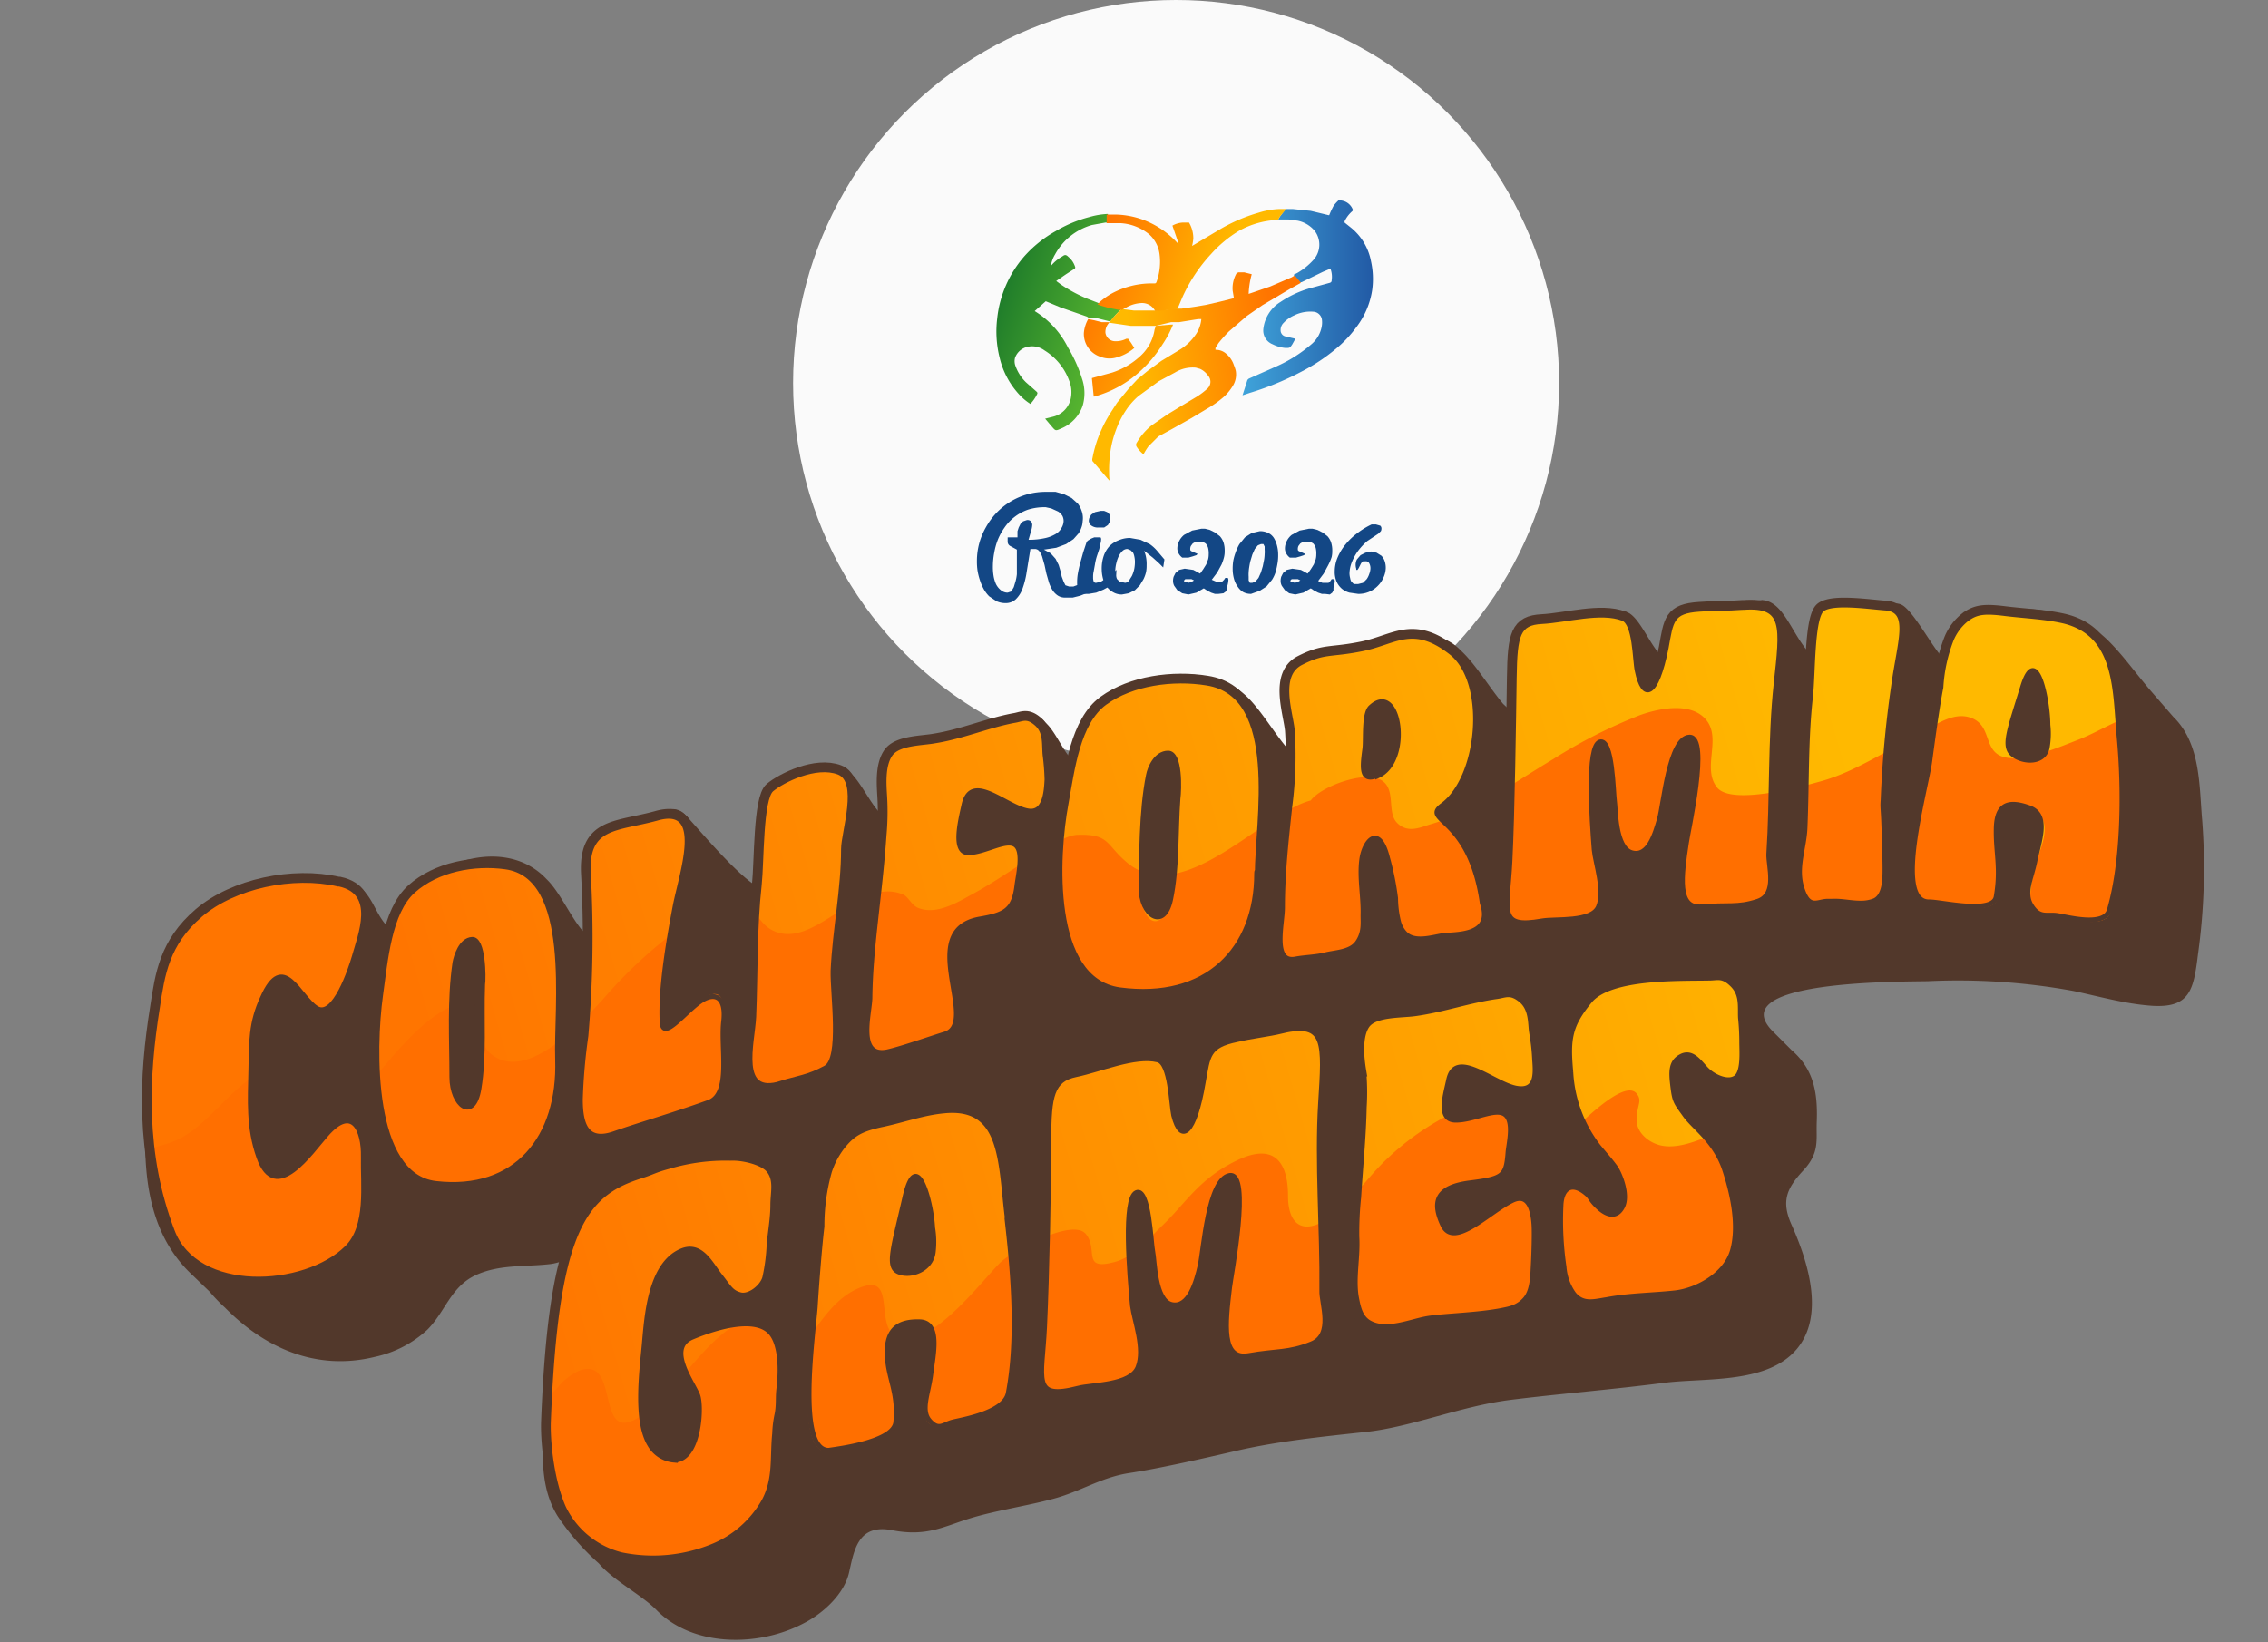 <svg xmlns="http://www.w3.org/2000/svg" xmlns:xlink="http://www.w3.org/1999/xlink" width="368.9" height="267.1" viewBox="0 0 368.9 267.1">
  <rect x="0" y="0" width="368.9" height="267.1" fill="#808080" stroke="none"/>
  <defs>
    <style>
      .cls-1, .cls-11, .cls-29 {
        fill: none;
      }

      .cls-2 {
        fill: #fafafa;
      }

      .cls-3 {
        fill: #134785;
      }

      .cls-4 {
        fill: url(#linear-gradient);
      }

      .cls-5 {
        fill: url(#linear-gradient-2);
      }

      .cls-6 {
        fill: url(#linear-gradient-3);
      }

      .cls-7 {
        fill: url(#linear-gradient-4);
      }

      .cls-8 {
        fill: url(#linear-gradient-5);
      }

      .cls-9 {
        fill: url(#linear-gradient-6);
      }

      .cls-10 {
        fill: #52382b;
      }

      .cls-11, .cls-29 {
        stroke: #52382b;
        stroke-miterlimit: 10;
      }

      .cls-11 {
        stroke-width: 2.38px;
      }

      .cls-12 {
        fill: url(#linear-gradient-7);
      }

      .cls-13 {
        fill: url(#linear-gradient-8);
      }

      .cls-14 {
        fill: url(#linear-gradient-9);
      }

      .cls-15 {
        fill: url(#linear-gradient-10);
      }

      .cls-16 {
        fill: url(#linear-gradient-11);
      }

      .cls-17 {
        fill: url(#linear-gradient-12);
      }

      .cls-18 {
        fill: url(#linear-gradient-13);
      }

      .cls-19 {
        fill: url(#linear-gradient-14);
      }

      .cls-20 {
        fill: url(#linear-gradient-15);
      }

      .cls-21 {
        fill: url(#linear-gradient-16);
      }

      .cls-22 {
        fill: url(#linear-gradient-17);
      }

      .cls-23 {
        fill: url(#linear-gradient-18);
      }

      .cls-24 {
        fill: url(#linear-gradient-19);
      }

      .cls-25 {
        fill: url(#linear-gradient-20);
      }

      .cls-26 {
        fill: url(#linear-gradient-21);
      }

      .cls-27 {
        clip-path: url(#clip-path);
      }

      .cls-28 {
        fill: #ff6f00;
      }

      .cls-29 {
        stroke-width: 0.79px;
      }

      .cls-30 {
        clip-path: url(#clip-path-2);
      }
    </style>
    <linearGradient id="linear-gradient" x1="202.19" y1="19194.47" x2="223.36" y2="19194.47" gradientTransform="matrix(1, 0, 0, -1, 0, 19242.81)" gradientUnits="userSpaceOnUse">
      <stop offset="0" stop-color="#3fa3da"/>
      <stop offset="1" stop-color="#225aa5"/>
    </linearGradient>
    <linearGradient id="linear-gradient-2" x1="184.27" y1="19187.53" x2="156.94" y2="19196.89" gradientTransform="matrix(1, 0, 0, -1, 0, 19242.81)" gradientUnits="userSpaceOnUse">
      <stop offset="0" stop-color="#63c130"/>
      <stop offset="1" stop-color="#0d6a29"/>
    </linearGradient>
    <linearGradient id="linear-gradient-3" x1="184.87" y1="19180.77" x2="207.85" y2="19184.05" gradientTransform="matrix(1, 0, 0, -1, 0, 19242.81)" gradientUnits="userSpaceOnUse">
      <stop offset="0" stop-color="#ffb900"/>
      <stop offset="1" stop-color="#ff7500"/>
    </linearGradient>
    <linearGradient id="linear-gradient-4" x1="198.98" y1="19199.3" x2="180.22" y2="19205.89" xlink:href="#linear-gradient-3"/>
    <linearGradient id="linear-gradient-5" x1="192.49" y1="19181.33" x2="173.53" y2="19187.99" xlink:href="#linear-gradient-3"/>
    <linearGradient id="linear-gradient-6" x1="192.93" y1="19183.02" x2="174.28" y2="19189.57" xlink:href="#linear-gradient-3"/>
    <linearGradient id="linear-gradient-7" x1="312.87" y1="163.1" x2="86.04" y2="228.3" gradientTransform="matrix(1, 0, 0, 1, 0, 0)" xlink:href="#linear-gradient-3"/>
    <linearGradient id="linear-gradient-8" x1="295.68" y1="103.29" x2="68.85" y2="168.49" gradientTransform="matrix(1, 0, 0, 1, 0, 0)" xlink:href="#linear-gradient-3"/>
    <linearGradient id="linear-gradient-9" x1="295.79" y1="103.68" x2="68.96" y2="168.87" gradientTransform="matrix(1, 0, 0, 1, 0, 0)" xlink:href="#linear-gradient-3"/>
    <linearGradient id="linear-gradient-10" x1="295.67" y1="103.26" x2="68.85" y2="168.46" gradientTransform="matrix(1, 0, 0, 1, 0, 0)" xlink:href="#linear-gradient-3"/>
    <linearGradient id="linear-gradient-11" x1="301.21" y1="122.52" x2="74.38" y2="187.72" gradientTransform="matrix(1, 0, 0, 1, 0, 0)" xlink:href="#linear-gradient-3"/>
    <linearGradient id="linear-gradient-12" x1="299.01" y1="114.87" x2="72.18" y2="180.07" gradientTransform="matrix(1, 0, 0, 1, 0, 0)" xlink:href="#linear-gradient-3"/>
    <linearGradient id="linear-gradient-13" x1="295.67" y1="103.24" x2="68.84" y2="168.44" gradientTransform="matrix(1, 0, 0, 1, 0, 0)" xlink:href="#linear-gradient-3"/>
    <linearGradient id="linear-gradient-14" x1="304.15" y1="132.75" x2="77.32" y2="197.95" gradientTransform="matrix(1, 0, 0, 1, 0, 0)" xlink:href="#linear-gradient-3"/>
    <linearGradient id="linear-gradient-15" x1="312.11" y1="160.45" x2="85.28" y2="225.65" gradientTransform="matrix(1, 0, 0, 1, 0, 0)" xlink:href="#linear-gradient-3"/>
    <linearGradient id="linear-gradient-16" x1="295.77" y1="103.6" x2="68.94" y2="168.8" gradientTransform="matrix(1, 0, 0, 1, 0, 0)" xlink:href="#linear-gradient-3"/>
    <linearGradient id="linear-gradient-17" x1="297.3" y1="108.92" x2="70.47" y2="174.11" gradientTransform="matrix(1, 0, 0, 1, 0, 0)" xlink:href="#linear-gradient-3"/>
    <linearGradient id="linear-gradient-18" x1="296.23" y1="105.21" x2="69.4" y2="170.4" gradientTransform="matrix(1, 0, 0, 1, 0, 0)" xlink:href="#linear-gradient-3"/>
    <linearGradient id="linear-gradient-19" x1="312.75" y1="162.68" x2="85.92" y2="227.88" gradientTransform="matrix(1, 0, 0, 1, 0, 0)" xlink:href="#linear-gradient-3"/>
    <linearGradient id="linear-gradient-20" x1="313.87" y1="166.56" x2="87.04" y2="231.75" gradientTransform="matrix(1, 0, 0, 1, 0, 0)" xlink:href="#linear-gradient-3"/>
    <linearGradient id="linear-gradient-21" x1="315.34" y1="171.67" x2="88.51" y2="236.87" gradientTransform="matrix(1, 0, 0, 1, 0, 0)" xlink:href="#linear-gradient-3"/>
    <clipPath id="clip-path">
      <path class="cls-1" d="M106.7,133c8.2-2.3,3.7,10.3,3,14.4s-2.3,13.4-2.1,18.8c.1,2.9,3.2-1.1,5.9-3.2s4.7-2.1,4.1,3.1,1.3,11.8-2.4,13.1c-5.8,2.1-10.6,3.5-15.4,5.1s-5.5-1.6-5.5-5.6a94,94,0,0,1,.9-10.3,186.7,186.7,0,0,0,.4-26.4C95.3,134.2,100.2,134.9,106.7,133ZM55,143.8c-7.3-1.7-16.9.3-22.4,5s-6.2,9.8-7,15.1c-1.8,11.2-2.4,23.7,2.4,36.3,3.9,10.5,21.6,9.5,28.4,2.8,3.6-3.5,2.6-10.3,2.7-14.8s-1.8-8.5-6-3.7c-2.5,2.8-8.3,11.5-11,3.7-1.7-4.8-1.4-9.2-1.3-14s0-7.8,1.9-11.9c3.4-7.7,5.9-.1,8.8,1.7s5.6-6.6,6.1-8.3c1-3.6,3.9-10.5-2.4-11.9Zm72,32.4c2.6-.8,4.6-1,7.3-2.5s1.1-12,1.2-15.8c.3-6.6,1.7-13.2,1.7-19.8,0-2.7,2.9-11.1-.8-12.5s-9.1,1.3-10.9,2.8-1.6,11.8-2,15.5c-.8,7.2-.6,14.3-.9,21.5-.2,4.2-2.8,13.1,4.5,10.8Zm170.2-29.6h.8c1.6-.1,3.1.3,4.7.3a5.8,5.8,0,0,0,2.3-.4c1.7-.8,1.7-3.6,1.7-5.2s-.1-5-.2-7.5-.2-2.5-.1-3.7a175.2,175.2,0,0,1,1.7-18.5c1-7.3,3-12.3-1.3-12.7-2.7-.2-8.6-1.1-10.3.2s-1.5,10.5-1.9,14.1c-.8,7-.6,14.1-.9,21.3-.1,3.4-1.6,6.6-.5,10S295.5,146.7,297.1,146.6ZM283.4,98.8c-2.5.2-4.6.1-7,.3-4.6.3-4.6,1.9-5.4,6.3-1.6,8-3.7,8.6-4.7,3.7-.4-1.8-.3-7.7-2.3-8.5-3.6-1.4-9.3.3-13.2.5s-4.4,2.1-4.5,9.1-.3,21.9-.7,29.9-2.1,11,5.2,9.7c2.2-.4,8.1.3,9.2-2.3s-.5-7.1-.7-9.3c-.4-5.1-1.2-16.8.9-17.5s2.2,8.3,2.4,9.6.1,7.6,2.8,8.4,3.8-3,4.5-5.4,1.6-13.3,4.9-13.4-.3,15.5-.5,17.2c-.8,5.3-1.6,10.8,2.5,10.4s5.8.2,9.1-.9,1.7-5.8,1.8-7.7c.6-9.1.2-18.5,1.2-27.7s1.6-12.9-5.3-12.4ZM167.2,131.9c2.8.5,3-3.2,3.1-5.1a37.4,37.4,0,0,0-.3-3.9c-.2-1.7.2-3.8-1.4-5.2s-2.3-.7-3.7-.5c-4.2.8-8.4,2.6-12.8,3.3-2.1.4-6,.3-7.3,2.2s-1,5.1-.9,6.9a41.9,41.9,0,0,1-.1,6.2c-.7,10.1-2.2,18.2-2.3,26.4,0,2.5-2.2,9.9,2.8,8.9,2.3-.5,7.1-2.2,9.4-2.9,5.8-1.8-4.8-16.8,5.6-18.7,4.1-.7,5.6-1.4,6.1-5.4.2-1.7,1.2-5.7-.3-6.7s-4.8,1.2-7.5,1.3-1.4-5.1-.8-7.8C158,125.5,163.6,131.3,167.2,131.9Zm176.1,16.4c-.8,2.9-6.3,1.1-8.6.9s-3.2-.1-4.1-1.6.1-5.2.6-7.3,3.3-7.1-.9-8.6-5.3-.9-5.4,3.3.7,6.4,0,11.1c-.5,3-8.8.8-10.9.9-5.9,0-.6-18.3.1-23,.4-3,1.3-9,1.8-11.9a25.4,25.4,0,0,1,1.7-7.8,8.3,8.3,0,0,1,2.5-3.3c1.6-1.2,4.3-1.2,6.2-.9s6.3.4,9.5,1.2c8.9,2.1,8.5,11.4,9.1,19h0C345.5,128.6,345.4,140.1,343.3,148.3Zm-10.2-30.4c-.1-4-2.1-13-4.1-6.2s-3.4,9.6-1.5,11.1,5.1,1.4,5.5-1.3A12.9,12.9,0,0,0,333.1,117.9ZM90.7,172.3c.4,12.6-6.7,21.6-19.8,20.1-10.5-1.2-10.2-21.9-9-30.6.8-5.7.6-12.9,5.3-17s10-4.5,15-3.9c11.2,1.5,8.2,23,8.5,31.3ZM76.9,152.8c-1.8.1-2.7,2.7-2.8,3.8-1,6.1-.6,12.5-.5,18.6,0,4.6,3.4,7.9,4.4,1.9s.5-11.3.6-16.8c.1-2.3-.1.6,0,0S79.1,152.7,76.9,152.8ZM227,146.3a45.6,45.6,0,0,0-1.3-6.5c-1.4-5.7-3.7-3.1-4.2.2s.3,6.1.2,9.1c-.1,1.4-.1,3.3-.9,4.4s-3.6,1.6-5.2,2-3.3.4-4.9.7c-3.8.7-2.1-5.7-2.1-8.4.1-5.5.7-11,1.2-16.5a63,63,0,0,0,.4-12.3c-.3-3-1.9-9.3,1.4-11s5.9-1.4,10.1-2.3,9.5-3,14.3.6,4.8,20.4-1.4,24.9c-3.6,2.6,4.4,1.7,6.5,15.9,1.9,5.6-3.7,4.9-6.5,5.3s-4.6,1.2-6.1-.4a4.4,4.4,0,0,1-1-1.8A16.7,16.7,0,0,1,227,146.3Zm-2.9-20.1c5.4-2.4,3.6-15.5-1.1-11.2-1.2,1.1-.8,5.3-1,6.8-.3,3.1-.6,5.6,2.1,4.3Zm-19.7,16c0,12.4-8.1,20.9-22.3,18.9-11.5-1.5-10.4-21.8-8.7-30.3,1.1-5.5,1.1-12.6,6.3-16.4s11.1-4.1,16.6-3.2c12.2,1.9,8.2,22.8,8.2,31S204.5,139.8,204.5,142.1ZM190,122.5c-2,.1-3,2.5-3.2,3.6-1.3,5.9-1,12.2-1.2,18.2s3.4,7.8,4.8,2,.9-11.1,1.2-16.4c.2-2.3-.1.6,0,0S192.4,122.4,190,122.5Z"/>
    </clipPath>
    <clipPath id="clip-path-2">
      <path class="cls-1" d="M125.8,196.1c-.1,2.1-.5,4.3-.6,6.4a30.6,30.6,0,0,1-.7,5.4c-.4,1.6-2.1,3.3-4,2.8s-2.5-2-3.3-3.1-3.1-5.4-6.3-4c-5.1,2.2-5.6,11.3-6,15.1s-1.5,12.5.9,16.4a5,5,0,0,0,3.9,2.5c4.1.1,4.9-7.4,3.9-10.5s-4.7-7.9-.9-9.5,10.8-3.6,13-.4c1,1.4,1.7,4.3,1.1,8.7-.2,1.6,0,2.6-.3,4.2a17.5,17.5,0,0,0-.4,3.2c-.3,3.8.3,7.3-1.7,10.9a16.9,16.9,0,0,1-8.6,7.5,25.5,25.5,0,0,1-14.6,1.3,14.3,14.3,0,0,1-9.4-7.6c-1.9-4.2-2.6-10.6-2.5-14,1.2-31.2,5.8-37.1,15-40,2.2-.7,2.1-.8,4.7-1.6a32.3,32.3,0,0,1,9.9-1.3c1.9,0,4.8.6,6,1.7S125.9,194,125.8,196.1Zm37.9,30.7c-.7,3.2-6.7,4.2-9,4.7s-2.8.9-3.8-.2-.1-5.2.2-7.6,2.6-8.4-1.8-8.5-5.4.9-5.3,5.2,2,6.2,1.4,11.2c-.3,3.1-8.8,4.2-10.9,4.5-5.2,0-2.5-18.2-2.2-23.3.2-3.3.7-9.7,1.1-13.1a32.5,32.5,0,0,1,1.2-8.9,13.2,13.2,0,0,1,2.4-4.4c1.6-1.9,4.3-2.8,6.3-3.3s6.6-1.9,9.9-2.2c9.6-1,9.1,8.1,10.3,17.1.6,4.5-.1-.4,0,.5C164.8,207.1,165.7,217.6,163.8,226.7Zm-12.1-26.9c-.3-4.2-2.8-13.1-4.5-5s-3,11.3-1,12.2,5.3-.4,5.6-3.3A13.9,13.9,0,0,0,151.7,199.8Zm56.9-32.1c-2.6.6-4.8.8-7.4,1.4-4.8,1-4.7,2.6-5.5,7-1.4,8.3-3.6,10.1-4.8,5.3-.4-1.8-.5-8.5-2.6-9-3.7-.9-9.4,1.6-13.3,2.4s-4.4,3.5-4.4,10.5-.3,22.2-.7,30.6-2.2,11.9,5.5,9.9c2.3-.6,8.5-.4,9.7-3.4s-.6-7.6-.9-10c-.5-5.3-1.5-17.4.6-18.4s2.4,8.3,2.7,9.6.3,8,3.1,8.6,4-3.7,4.6-6.3,1.3-14.1,4.8-14.7.2,16.4,0,18.2c-.7,5.9-1.4,11.9,3.1,11.1s6.5-.4,10.2-1.9,1.6-6.6,1.7-8.7c.1-10-.8-20.8-.2-30.5s1-13.4-6.3-11.7Zm37.3,27.6c-3.7,1.8-9.4,7.8-11.2,4s-1.1-6.2,4.4-6.9,5.9-1.1,6.2-5.1c.2-1.7,1-5.1-.6-6.1s-5,1-7.9,1-1.8-3.7-1.2-6.4c1-5.4,7.3.5,11,1.2s3.1-3,3-4.9-.3-3-.5-4.3,0-3.7-1.7-5.1-2.5-.8-3.9-.6c-4.4.6-8.9,2.2-13.4,2.8-2.2.3-6.4.1-7.7,1.9s-.9,5.4-.6,7.2a38.2,38.2,0,0,1,.1,6.1c-.1,4.9-.6,9.7-.9,14.6a55.1,55.1,0,0,0-.3,6.5c.2,3.2-.6,6.6-.1,9.7.3,1.6.6,3.2,1.9,4.1,2.9,1.9,7.1-.2,10.1-.6s7.6-.5,11.4-1.2c1.5-.3,2.9-.5,4.1-1.9s1.2-3.8,1.3-5.6.2-5.3.1-6.6S249,193.7,245.9,195.3Zm34.7-4.8c-1.5-4.8-5-7-6.5-9.1s-1.7-2.2-2-4.6-.4-4.1,1.4-5,3,1.1,4.1,2.2,3.4,2.2,4.7,1.3,1-4.3,1-5.8a37.4,37.4,0,0,0-.2-3.9c-.1-1.8.3-3.8-1.3-5.4s-2.4-1.1-3.8-1.1c-4.8.1-16.1-.3-19.4,3.7s-3.6,6.2-3.1,11.6a21.7,21.7,0,0,0,4.5,12.1c.9,1.1,1.9,2.2,2.7,3.3s2.2,4.6,1.2,6.5-2.6,1.3-3.9.1-1.2-1.6-1.9-2.2c-2.4-2.1-4.1-1-4.2,1.9a51.7,51.7,0,0,0,.5,10,8.6,8.6,0,0,0,1.6,4.4c1.5,1.8,3.3,1.2,5.3.9,3.7-.7,7.4-.7,11.1-1.1s8.3-3,9.4-6.9S281.9,194.5,280.6,190.5Z"/>
    </clipPath>
  </defs>
  <title>Asset 8</title>
  <g id="Layer_2" data-name="Layer 2">
    <g id="content">
      <g>
        <circle class="cls-2" cx="191.3" cy="62.3" r="62.3"/>
        <g>
          <g>
            <path class="cls-3" d="M176.1,84.8a3.2,3.2,0,0,1-.2,1,3.9,3.9,0,0,1-.5,1l-.8.9-1.2.8-1.6.6-2,.3,1.1.6.8.9.5,1,.3,1,.2.9.3.8.3.6.6.2h.7l.8-.3.8-.5.8-.6,1.1,1.8H178l-.5.3-.8.4-1,.4-1.2.3h-1.2a2.1,2.1,0,0,1-1.2-.3,3,3,0,0,1-.9-.9,5.7,5.7,0,0,1-.6-1.3l-.4-1.4-.3-1.4-.4-1.4a2.9,2.9,0,0,0-.5-.9.9.9,0,0,0-.7-.3h-.7l-.6,3.7a13.9,13.9,0,0,1-.7,2.8,4.5,4.5,0,0,1-1.1,1.7,2.4,2.4,0,0,1-1.7.6,3.5,3.5,0,0,1-1.4-.3l-1.2-.8a5.3,5.3,0,0,1-.9-1.2,7.8,7.8,0,0,1-.6-1.4,9.9,9.9,0,0,1-.4-1.6,10.2,10.2,0,0,1-.1-1.6,11,11,0,0,1,.4-2.9,11.2,11.2,0,0,1,1.1-2.6,11.4,11.4,0,0,1,1.7-2.3,11.1,11.1,0,0,1,5-3,11.3,11.3,0,0,1,3.1-.4h1.5l1.4.4,1.2.6,1,.9a3.9,3.9,0,0,1,.6,1.1A3.5,3.5,0,0,1,176.1,84.8Zm-6-2.3a8.9,8.9,0,0,0-2.9.4,7.7,7.7,0,0,0-2.2,1.2,7.6,7.6,0,0,0-1.6,1.7,9.9,9.9,0,0,0-1.1,2,11,11,0,0,0-.6,2.2,12.1,12.1,0,0,0-.2,2.1,8.7,8.7,0,0,0,.1,1.5A5.4,5.4,0,0,0,162,95a2.9,2.9,0,0,0,.8,1,1.7,1.7,0,0,0,1.1.4l.6-.2.4-.7.3-1a7.3,7.3,0,0,0,.2-1.1V90q0-.4,0-.6l-1.1-.6a.8.8,0,0,1-.4-.7v-.7h1.6v-1l.2-.6.3-.6.4-.4.6-.2a.8.8,0,0,1,.7.2.9.9,0,0,1,.2.6h0a3.9,3.9,0,0,1-.2,1l-.4,1.4a11.9,11.9,0,0,0,2.8-.3,5.6,5.6,0,0,0,1.7-.7,2.6,2.6,0,0,0,.9-1,2.3,2.3,0,0,0,.3-1,1.8,1.8,0,0,0-.2-.9,2.2,2.2,0,0,0-.7-.7l-1.1-.5Z"/>
            <path class="cls-3" d="M181.5,94.6l-.9.7-1.1.6-1.2.5-1.2.2h-.9l-.6-.4a1.5,1.5,0,0,1-.3-.6,3,3,0,0,1-.1-.8,8.2,8.2,0,0,1,.1-1.4,18.6,18.6,0,0,1,.4-1.8l.5-1.8.5-1.5a.8.8,0,0,1,.3-.4l.5-.3.5-.2h1a.5.5,0,0,1,.1.4,2.4,2.4,0,0,1-.1.6l-.2.9-.4,1.2a9.2,9.2,0,0,0-.3,1.3l-.2,1.1a3.8,3.8,0,0,0-.1,1,1.9,1.9,0,0,0,.1.7.4.4,0,0,0,.4.2l.8-.2.9-.6.9-.7.7-.6Zm-4.4-9.9a1.5,1.5,0,0,1,.1-.5l.3-.5.6-.4.9-.2h.6l.5.2.4.4a1.3,1.3,0,0,1,.1.6,1.9,1.9,0,0,1-.1.6l-.3.5-.6.4h-.9a1.8,1.8,0,0,1-1.3-.4A1.4,1.4,0,0,1,177.1,84.8Z"/>
            <path class="cls-3" d="M186,89.4a4.9,4.9,0,0,1,.4,1.2,6,6,0,0,1,.1,1.4,5.1,5.1,0,0,1-.1,1.1,5.6,5.6,0,0,1-.4,1.1l-.6,1-.8.8-1,.5-1.1.2a2.8,2.8,0,0,1-1.5-.4,3.1,3.1,0,0,1-1-.9,4.1,4.1,0,0,1-.6-1.3,6.2,6.2,0,0,1-.2-1.5,6.4,6.4,0,0,1,.3-2.1,4.6,4.6,0,0,1,.9-1.6,4.2,4.2,0,0,1,1.5-1,4.8,4.8,0,0,1,1.9-.4l1.7.3,1.5.7a6.4,6.4,0,0,1,1.3,1.2l1.1,1.3-.2,1.3-.7-.7-1-.9-1-.8-.8-.6Zm-3,5.4a.9.9,0,0,0,.6-.3l.5-.8a5.2,5.2,0,0,0,.4-1.2,6.4,6.4,0,0,0,.1-1.2,4.4,4.4,0,0,0-.1-.8,2.4,2.4,0,0,0-.2-.6l-.4-.4-.5-.2a1.1,1.1,0,0,0-.8.3,3.1,3.1,0,0,0-.6.8,5,5,0,0,0-.4,1.1,5.8,5.8,0,0,0-.2,1.4,3.4,3.4,0,0,0,.1.7,1.9,1.9,0,0,0,.2.6l.4.4Z"/>
            <path class="cls-3" d="M198.2,96.6h-.6l-.6-.2-.6-.3-.6-.4-1.2.7-1.3.3-1-.2-.8-.5-.5-.7a1.7,1.7,0,0,1-.2-.8,2.2,2.2,0,0,1,.1-.7l.3-.6.6-.5.9-.2,1.4.2,1.1.6.5-.7.5-.8.3-.8a3.2,3.2,0,0,0,.1-.8,3.7,3.7,0,0,0-.1-1.1,1.8,1.8,0,0,0-.4-.7l-.5-.3h-1.1l-.5.3-.3.4a1.2,1.2,0,0,0-.1.6q0,.2.3.3l.9.4h0l-.2.2-.6.2-.7.2h-1a2,2,0,0,1-.6-.7,1.6,1.6,0,0,1-.2-.8,2.7,2.7,0,0,1,.3-1.2,3,3,0,0,1,.8-1l1.3-.7,1.5-.3h.6l.8.2.8.4.8.6a2.9,2.9,0,0,1,.6,1,4.3,4.3,0,0,1,.2,1.4,4,4,0,0,1-.1,1,8,8,0,0,1-.4,1.2l-.7,1.3-.9,1.2.7.3h1l.3-.3.2-.3h.4a.6.6,0,0,1,.1.4,4.2,4.2,0,0,1-.2,1v.4l-.2.4-.4.3Zm-5-1.8a1.9,1.9,0,0,0,1-.4l-.4-.2h-1l-.2.2v.2h.6Z"/>
            <path class="cls-3" d="M203.5,96.6a2.6,2.6,0,0,1-1.3-.3,2.8,2.8,0,0,1-.9-.9,3.9,3.9,0,0,1-.6-1.3,6,6,0,0,1-.2-1.5,7.9,7.9,0,0,1,.1-1.4,8.2,8.2,0,0,1,.4-1.4,7.2,7.2,0,0,1,.6-1.3l.9-1.1,1.1-.7,1.3-.3a3,3,0,0,1,1.4.3,2.2,2.2,0,0,1,.9.8,4.5,4.5,0,0,1,.5,1.2,5.8,5.8,0,0,1,.2,1.5,7.7,7.7,0,0,1-.1,1.4,14.7,14.7,0,0,1-.3,1.4,5.3,5.3,0,0,1-.6,1.3l-.9,1.1-1.1.7Zm.2-1.8.5-.2.5-.6.4-.9.3-1,.2-1a6.5,6.5,0,0,0,.1-1,4.5,4.5,0,0,0,0-.7v-.5l-.2-.4h-.4l-.5.2-.5.6-.4.9-.3,1a9.6,9.6,0,0,0-.2,1,7.6,7.6,0,0,0-.1.9,5.5,5.5,0,0,0,0,.7v.6l.2.4Z"/>
            <path class="cls-3" d="M215.5,96.6H215l-.6-.2-.6-.3-.6-.4-1.2.7-1.3.3-1-.2L209,96l-.5-.7a1.7,1.7,0,0,1-.2-.8,2.2,2.2,0,0,1,.1-.7l.3-.6.6-.5.9-.2,1.4.2,1.1.6.5-.7.5-.8.3-.8a3.2,3.2,0,0,0,.1-.8,3.7,3.7,0,0,0-.1-1.1,1.8,1.8,0,0,0-.4-.7l-.5-.3H212l-.5.3-.3.4a1.2,1.2,0,0,0-.1.6q0,.2.3.3l.9.4h0l-.2.2-.6.2-.7.2h-1a2,2,0,0,1-.6-.7,1.6,1.6,0,0,1-.2-.8,2.7,2.7,0,0,1,.3-1.2,3,3,0,0,1,.8-1l1.3-.7,1.5-.3h.6l.8.2.8.4.8.6a2.9,2.9,0,0,1,.6,1,4.3,4.3,0,0,1,.2,1.4,4,4,0,0,1-.1,1A8,8,0,0,1,216,92l-.7,1.3-.9,1.2.7.3h1l.3-.3.2-.3h.4a.6.6,0,0,1,.1.4,4.2,4.2,0,0,1-.2,1v.4l-.2.4-.4.3Zm-5-1.8a1.9,1.9,0,0,0,1-.4l-.4-.2h-1l-.2.2v.2h.6Z"/>
            <path class="cls-3" d="M222.9,92.6a1.7,1.7,0,0,0-.2-1,.6.6,0,0,0-.6-.3h-.4l-.3.3-.2.4-.2.4-.2.3h-.2v-.2a2,2,0,0,1-.1-.6,2,2,0,0,1,.2-.9l.6-.7.8-.4.9-.2.9.2.8.5a2.4,2.4,0,0,1,.5.8,3.3,3.3,0,0,1,.2,1.2A3.9,3.9,0,0,1,225,94a4.2,4.2,0,0,1-.9,1.3,4.3,4.3,0,0,1-3.2,1.3l-1.4-.2a3.3,3.3,0,0,1-1.2-.6,3.3,3.3,0,0,1-.9-1.2,4.1,4.1,0,0,1-.3-1.7,5.9,5.9,0,0,1,.5-2.3,8.4,8.4,0,0,1,1.3-2.1,10.6,10.6,0,0,1,1.9-1.8,12.4,12.4,0,0,1,2.3-1.4h.7l.7.2a.6.6,0,0,1,.2.5.9.9,0,0,1-.1.4l-.4.4L222.4,88a10.1,10.1,0,0,0-1.5,1.6,8.2,8.2,0,0,0-1,1.8,5.1,5.1,0,0,0-.4,1.9,3.3,3.3,0,0,0,.1.7,1.7,1.7,0,0,0,.2.6l.4.4h.7l.8-.2.6-.6a3.1,3.1,0,0,0,.4-.8A2.9,2.9,0,0,0,222.9,92.6Z"/>
          </g>
          <g>
            <path class="cls-4" d="M209.1,34h1.2l2.9.3,2.9.7h.1a15.1,15.1,0,0,1,.7-1.5,6.2,6.2,0,0,1,.8-.9h.3a2.3,2.3,0,0,1,2,1.4.3.3,0,0,1-.1.4,5.1,5.1,0,0,0-1.2,1.6v.2l1,.8a9.2,9.2,0,0,1,3.3,5.5,13.3,13.3,0,0,1,.2,4.6,13.1,13.1,0,0,1-2.5,6,19.3,19.3,0,0,1-2.9,3.2,30.2,30.2,0,0,1-5.1,3.6,47.5,47.5,0,0,1-9.4,4l-1.2.4.8-2.5.2-.2,4.5-2a22.9,22.9,0,0,0,5.7-3.6,4.9,4.9,0,0,0,1.7-3,3.5,3.5,0,0,0,0-1.1,1.5,1.5,0,0,0-1.4-1.2,5.9,5.9,0,0,0-3.1.6,5.1,5.1,0,0,0-1.7,1.2,1.6,1.6,0,0,0-.5,1.3,1,1,0,0,0,.7.9l1.7.4-.5.9c-.4.6-.4.6-1.1.6A5.6,5.6,0,0,1,207,56a2.4,2.4,0,0,1-1.5-2.6,5.9,5.9,0,0,1,2.8-4.3,16.8,16.8,0,0,1,4.7-2.2l3.3-.9c.3-.1.3-.3.3-.4a3.7,3.7,0,0,0-.2-1.9l-1.2.5-3.5,1.7h-.3l-1-1.2.6-.3a10.7,10.7,0,0,0,2.7-2.2,3.7,3.7,0,0,0,.1-4.7,4.9,4.9,0,0,0-2.7-1.6l-1.5-.2h-1.7l.3-.5Z"/>
            <path class="cls-5" d="M177.1,51.7l-.3-.2L172.5,50,170.1,49l-1.8,1.6a14.6,14.6,0,0,1,5.4,5.9,23.6,23.6,0,0,1,2.3,5.1,7.3,7.3,0,0,1,.1,4.4,6.2,6.2,0,0,1-3.5,3.7c-.9.4-.9.4-1.5-.3L170,68.1l1.2-.3a3.9,3.9,0,0,0,2.9-2.7,5,5,0,0,0-.2-3.2,9.7,9.7,0,0,0-4-4.9,3.4,3.4,0,0,0-2.7-.6,2.8,2.8,0,0,0-2.1,1.8,2.2,2.2,0,0,0,.1,1.4,6.9,6.9,0,0,0,1.7,2.6l1.7,1.5c.1.1.2.2.1.4a6.5,6.5,0,0,1-1.1,1.6,9,9,0,0,1-1.7-1.4,13.3,13.3,0,0,1-3.3-6.1,17.6,17.6,0,0,1-.4-6.4,18.3,18.3,0,0,1,4.4-10.1,19.8,19.8,0,0,1,5.1-4.1,21.1,21.1,0,0,1,5.5-2.3,12.5,12.5,0,0,1,3-.5c0,.3,0,.5,0,.8s0,.4,0,.6h-.4l-2.2.4a9.9,9.9,0,0,0-6,4.8,5,5,0,0,0-.7,2.1v-.2a6.7,6.7,0,0,1,1.9-1.6c.4-.3.6-.3,1,.1a3.4,3.4,0,0,1,1.1,1.7.3.3,0,0,1-.1.2l-1.4.9-1.6,1.1.8.6a24,24,0,0,0,4.3,2.3l1.8.7.5.2,1.4.4,1.6.3h.3a11.7,11.7,0,0,0-1.9,2.1l-1.2-.3-1.2-.3Z"/>
            <path class="cls-6" d="M180.5,52.4a11.7,11.7,0,0,1,1.9-2.1h.4l1.6.2h3.6l3.6-.3h.6l2.1-.3,1.8-.3,2.2-.5,2.4-.6-.2-1.2a4.9,4.9,0,0,1,.6-2.8l.3-.2h1l1.2.3a14,14,0,0,0-.5,3.2l.6-.2,2.9-1,3.5-1.5.5-.3,1,1.2h0l-1.8,1-2.7,1.6-1.7,1-2.6,1.8-2.9,2.5a22.5,22.5,0,0,0-1.7,1.9l-.5.8v.3a2.5,2.5,0,0,1,1.7.6,4.1,4.1,0,0,1,1.3,1.9,6.5,6.5,0,0,1,.3.9,3.5,3.5,0,0,1-.5,2.5,8,8,0,0,1-1.5,1.8,17,17,0,0,1-2.7,1.9l-2.5,1.5-3.2,1.8L188.4,71l-1.6,1.6a9.8,9.8,0,0,0-.8,1.3H186a4.9,4.9,0,0,1-1.1-1.2.6.6,0,0,1,0-.7,10.2,10.2,0,0,1,2.4-2.8l2.6-1.8,2.3-1.4,2.5-1.5a12,12,0,0,0,1.7-1.3,1.5,1.5,0,0,0,.1-2.1,3.3,3.3,0,0,0-1.3-1.1l-.7-.2a5.5,5.5,0,0,0-3.4.8L188.5,62l-3.3,2.4a11.2,11.2,0,0,0-2.1,2.4,14.7,14.7,0,0,0-1.6,3.2,16.7,16.7,0,0,0-.8,2.9,20.8,20.8,0,0,0-.3,3.9c0,.4,0,.9.1,1.4l-.3-.3-1.8-2.1-.7-.8a.8.8,0,0,1,0-.5,19.7,19.7,0,0,1,1.5-4.7c.4-.9.9-1.8,1.4-2.6l1.1-1.7,1.9-2.3,1.4-1.5,1.7-1.4,2.2-1.6,2.8-1.7a8.6,8.6,0,0,0,2.8-2.6,5.2,5.2,0,0,0,.9-2.5h-.5l-3.1.5h-1.3L188,53h-4.1l-3.4-.5Z"/>
            <path class="cls-7" d="M191.5,50.3l-3.6.3a2.4,2.4,0,0,0-2.4-1.3,5.6,5.6,0,0,0-2.1.6l-.9.5H182l-1.6-.3-1.4-.4-.5-.2a10.4,10.4,0,0,1,2.4-1.8,13.7,13.7,0,0,1,6.8-1.6c.2,0,.3,0,.4-.2a9.7,9.7,0,0,0,.5-4.6,5.2,5.2,0,0,0-1.7-3.2,8.1,8.1,0,0,0-4.6-1.8H180c0-.2,0-.4,0-.6s0-.5,0-.8h1.5a13.7,13.7,0,0,1,4.3.8,14.3,14.3,0,0,1,5.6,3.7l.2.2h.1l-1-2.9a3.8,3.8,0,0,1,1.7-.5h1a5.1,5.1,0,0,1,.7,2.6,8.2,8.2,0,0,1-.2,1.2l4.7-2.8a27.5,27.5,0,0,1,6.1-2.6A12.8,12.8,0,0,1,208,34h1.2l-1,1.2-.3.5-1.5.2a14.2,14.2,0,0,0-4.8,1.6,19.9,19.9,0,0,0-4.6,3.8,26,26,0,0,0-4.7,7.1Z"/>
            <path class="cls-8" d="M188,53l2.4-.2h.4a17.4,17.4,0,0,1-1.7,3.2,20.8,20.8,0,0,1-4,4.7,18.1,18.1,0,0,1-7.1,3.8h-.1l-.3-3,3.3-.9a12.3,12.3,0,0,0,4.7-2.8,7.3,7.3,0,0,0,2.2-4.2Z"/>
            <path class="cls-9" d="M180.5,52.4h0a2.2,2.2,0,0,0-.7,1.7,1.6,1.6,0,0,0,1.5,1.4,3.7,3.7,0,0,0,1.9-.4h.3l.5.7.5.8a7.4,7.4,0,0,1-3.1,1.6,4.1,4.1,0,0,1-2.5-.2,3.9,3.9,0,0,1-2.6-3.9,5.5,5.5,0,0,1,.7-2.2l1,.2,1.2.3Z"/>
          </g>
        </g>
      </g>
      <g>
        <g>
          <path class="cls-10" d="M358.3,134v0Z"/>
          <path class="cls-10" d="M358.6,137.3Z"/>
          <path class="cls-10" d="M358.6,137.2h0Z"/>
          <path class="cls-10" d="M358.3,134.7v0Z"/>
          <path class="cls-10" d="M358.5,136.3v0Z"/>
          <path class="cls-10" d="M358.2,133.6h0v.3h0v.1h0v-.5h0Z"/>
          <path class="cls-10" d="M358.2,133.5c-.5-5.6-.2-12.5-4.7-16.9l-3.3-3.8c-2.7-3.1-4.9-6.3-7.5-8.8-6.6-6.4-23.1-7.8-26.4,3.2l-.4-.3c-1.7-1.9-4.2-6.6-6.1-8.2s-3.3,1-6.1.7c-7-.6-8.8-.2-9.1,7l-.5-.4c-2.8-3.2-4.1-8.4-7.7-8.4h.3c-3.3.3-8.5,2.4-11.6,3.9a7.9,7.9,0,0,0-4.6,5.2l-.8-.6c-1.6-1.9-3.2-5.8-5-6.5-3.6-1.4-9.4,2.5-12.9,4.1s-6,8.2-5.9,12.1l-1.4-1.3c-2.2-2.6-4.5-6.5-6.9-8.7-5.4-5.7-13.7,1-20.3,2.3-8.8,1.7-7.1,7.9-7.1,14.4l-1-1c-2-2.4-4.2-6.1-6.4-8.2-8.4-8-25.9-1.7-28.4,10.3-1.5-1.4-2.8-4.8-4.4-6.1-3.2-3.6-7.5.9-11.7,2.2s-8.3,2.4-11.8,4.3-2.8,5.5-2.8,8.7l-.6-.5c-1.8-1.9-3.2-5.3-5.2-6.9s-10.3,2.3-12.9,4.3,1.7,10.3.5,14.4-12.8-10.4-14-11.4c-2.6-3.1-7.9,1.9-12.7,3.3s-3.3,11.2-3.2,16.2l-1-.9c-1.9-2.3-3.6-6.2-5.7-8.2-7.2-7.7-21.6-2.4-25.6,7.7a5.4,5.4,0,0,1-.8-.6c-1.7-2.2-2.1-4.7-4.5-6.1s-6.4-.5-8.8-.6c-5.4-.1-11,1-15.5,4.1-7.4,5.1-8.1,14.9-9,23.1-1.3,12.8-3.3,27.7,6.7,36.9l2.7,2.6a26.2,26.2,0,0,0,2.5,2.6c6.3,6.4,14.7,10.4,24.4,8a18.2,18.2,0,0,0,8.5-4.4c2.9-2.9,3.8-6.9,7.7-8.8s8.3-1.4,12.4-1.9a9.1,9.1,0,0,0,2.4-.7l-.5,1.5c-1.1,4.8-1.3,9.8-1.6,14.7-.6,8-3.7,18.3.8,25.5a39.5,39.5,0,0,0,6.7,7.7c2.4,2.8,6.9,5.1,9.3,7.5,6,6.2,16.8,6.1,24.1,2.2,3.1-1.6,6.5-4.7,7.3-8.2s1.4-8,7-6.9,8.4-.6,12.6-1.9,9.1-2,13.6-3.2,7.8-3.5,12.4-4.2,11.3-2.2,16.9-3.5c7.2-1.7,14.4-2.4,21.7-3.2s15.4-4.2,23.4-5.2,16.8-1.7,25.2-2.8c6.6-.8,16.5.2,21.3-5.4s1.7-14.7-.8-20.3c-1.7-3.8-.8-5.9,1.9-8.8s2.1-4.9,2.2-7.8c.2-4.9-.5-8.7-4.1-11.8l-3.1-3.1c-8.1-8.3,21.1-8,25.3-8.1a103.9,103.9,0,0,1,23.7,1.6c4.2.9,8.4,2.1,12.7,2.4,6.2.4,6.8-2.6,7.5-8.3A101.4,101.4,0,0,0,358.2,133.5Zm0,0Z"/>
          <path class="cls-10" d="M358.3,133.8v0Z"/>
          <path class="cls-10" d="M358.3,134.3h0Z"/>
          <path class="cls-10" d="M358.3,134.7v.6h0v-.5Z"/>
        </g>
        <g>
          <path class="cls-11" d="M124.8,190.1c-1.2-1.1-4.1-1.8-6-1.7a32.3,32.3,0,0,0-9.9,1.3c-2.6.7-2.5.9-4.7,1.6-9.2,2.9-13.8,8.8-15,40-.1,3.5.6,9.8,2.5,14a14.3,14.3,0,0,0,9.4,7.6,25.5,25.5,0,0,0,14.6-1.3,16.9,16.9,0,0,0,8.6-7.5c1.9-3.6,1.3-7.1,1.7-10.9a17.5,17.5,0,0,1,.4-3.2c.3-1.6.1-2.6.3-4.2.5-4.4-.1-7.3-1.1-8.7-2.2-3.2-8.7-1.4-13,.4s.2,7.5.9,9.5.2,10.6-3.9,10.5a5,5,0,0,1-3.9-2.5c-2.4-3.9-1.3-12-.9-16.4s.9-12.9,6-15.1c3.2-1.4,4.8,2.1,6.3,4s1.8,2.7,3.3,3.1,3.6-1.3,4-2.8a30.6,30.6,0,0,0,.7-5.4c.2-2.1.6-4.3.6-6.4S126.4,191.7,124.8,190.1Z"/>
          <path class="cls-11" d="M95.7,142.1a186.7,186.7,0,0,1-.4,26.4,94,94,0,0,0-.9,10.3c0,4,.9,7.2,5.5,5.6s9.6-3,15.4-5.1c3.7-1.4,1.9-8.8,2.4-13.1s-1.6-5-4.1-3.1-5.8,6.1-5.9,3.2c-.3-5.5,1.1-13.5,2.1-18.8s5.2-16.8-3-14.4C100.2,134.9,95.3,134.2,95.7,142.1Z"/>
          <path class="cls-11" d="M55,143.8c-7.3-1.7-16.9.3-22.4,5s-6.2,9.8-7,15.1c-1.8,11.2-2.4,23.7,2.4,36.3,3.9,10.5,21.6,9.5,28.4,2.8,3.6-3.5,2.6-10.3,2.7-14.8s-1.8-8.5-6-3.7c-2.5,2.8-8.3,11.5-11,3.7-1.7-4.8-1.4-9.2-1.3-14s0-7.8,1.9-11.9c3.4-7.7,5.9-.1,8.8,1.7s5.6-6.6,6.1-8.3c1-3.6,3.9-10.5-2.4-11.9Z"/>
          <path class="cls-11" d="M127,176.2c2.6-.8,4.6-1,7.3-2.5s1.1-12,1.2-15.8c.3-6.6,1.7-13.2,1.7-19.8,0-2.7,2.9-11.1-.8-12.5s-9.1,1.3-10.9,2.8-1.6,11.8-2,15.5c-.8,7.2-.6,14.3-.9,21.5-.2,4.2-2.8,13.1,4.5,10.8Z"/>
          <path class="cls-11" d="M297.1,146.6h.8c1.6-.1,3.1.3,4.7.3a5.8,5.8,0,0,0,2.3-.4c1.7-.8,1.7-3.6,1.7-5.2s-.1-5-.2-7.5-.2-2.5-.1-3.7a175.2,175.2,0,0,1,1.7-18.5c1-7.3,3-12.3-1.3-12.7-2.7-.2-8.6-1.1-10.3.2s-1.5,10.5-1.9,14.1c-.8,7-.6,14.1-.9,21.3-.1,3.4-1.6,6.6-.5,10S295.5,146.7,297.1,146.6Z"/>
          <path class="cls-11" d="M283.4,98.8c-2.5.2-4.6.1-7,.3-4.6.3-4.6,1.9-5.4,6.3-1.6,8-3.7,8.6-4.7,3.7-.4-1.8-.3-7.7-2.3-8.5-3.6-1.4-9.3.3-13.2.5s-4.4,2.1-4.5,9.1-.3,21.9-.7,29.9-2.1,11,5.2,9.7c2.2-.4,8.1.3,9.2-2.3s-.5-7.1-.7-9.3c-.4-5.1-1.2-16.8.9-17.5s2.2,8.3,2.4,9.6.1,7.6,2.8,8.4,3.8-3,4.5-5.4,1.6-13.3,4.9-13.4-.3,15.5-.5,17.2c-.8,5.3-1.6,10.8,2.5,10.4s5.8.2,9.1-.9,1.7-5.8,1.8-7.7c.6-9.1.2-18.5,1.2-27.7s1.6-12.9-5.3-12.4Z"/>
          <path class="cls-11" d="M167.2,131.9c2.8.5,3-3.2,3.1-5.1a37.4,37.4,0,0,0-.3-3.9c-.2-1.7.2-3.8-1.4-5.2s-2.3-.7-3.7-.5c-4.2.8-8.4,2.6-12.8,3.3-2.1.4-6,.3-7.3,2.2s-1,5.1-.9,6.9a41.9,41.9,0,0,1-.1,6.2c-.7,10.1-2.2,18.2-2.3,26.4,0,2.5-2.2,9.9,2.8,8.9,2.3-.5,7.1-2.2,9.4-2.9,5.8-1.8-4.8-16.8,5.6-18.7,4.1-.7,5.6-1.4,6.1-5.4.2-1.7,1.2-5.7-.3-6.7s-4.8,1.2-7.5,1.3-1.4-5.1-.8-7.8C158,125.5,163.6,131.3,167.2,131.9Z"/>
          <path class="cls-11" d="M344.7,120h0c-.7-7.6-.2-16.9-9.1-19-3.1-.7-6.3-.8-9.5-1.2s-4.6-.3-6.2.9a8.3,8.3,0,0,0-2.5,3.3,25.4,25.4,0,0,0-1.7,7.8c-.6,3-1.4,8.9-1.8,11.9-.6,4.7-6,23.1-.1,23,2.1,0,10.5,2.1,10.9-.9.8-4.7-.1-7.1,0-11.1s2.1-4.5,5.4-3.3,1.5,5.6.9,8.6-1.9,5.2-.6,7.3,2.5,1.4,4.1,1.6,7.8,2,8.6-.9C345.4,140.1,345.5,128.6,344.7,120ZM333,121.5c-.4,2.6-3.7,2.6-5.5,1.3s-.7-3.9,1.5-11.1,4.1,2.2,4.1,6.2A12.9,12.9,0,0,1,333,121.5Z"/>
          <path class="cls-11" d="M163.8,198.3c-.1-.9.6,4,0-.5-1.1-9.1-.7-18.1-10.3-17.1-3.3.3-6.6,1.5-9.9,2.2s-4.7,1.4-6.3,3.3a13.2,13.2,0,0,0-2.4,4.4,32.5,32.5,0,0,0-1.2,8.9c-.4,3.3-.9,9.8-1.1,13.1-.4,5.1-3,23.4,2.2,23.3,2.1-.3,10.5-1.4,10.9-4.5.5-5-1.3-7.2-1.4-11.2s1.9-5.3,5.3-5.2,2.2,5.3,1.8,8.5-1.7,5.9-.2,7.6,2.2.6,3.8.2,8.4-1.5,9-4.7C165.7,217.6,164.8,207.1,163.8,198.3Zm-12,5.3c-.3,2.9-3.6,4.1-5.6,3.3s-.9-3.9,1-12.2,4.3.9,4.5,5A13.9,13.9,0,0,1,151.8,203.6Z"/>
          <path class="cls-11" d="M90.7,172.3c-.3-8.3,2.7-29.8-8.5-31.3-5.1-.7-11.1.4-15,3.9s-4.5,11.3-5.3,17c-1.2,8.7-1.6,29.4,9,30.6,13.1,1.5,20.2-7.5,19.8-20.1Zm-12.2-12c-.1.6.1-2.3,0,0-.2,5.5.3,11.4-.6,16.8s-4.4,2.7-4.4-1.9c0-6.1-.4-12.5.5-18.6.2-1.1,1-3.7,2.8-3.8S78.7,158.9,78.5,160.3Z"/>
          <path class="cls-11" d="M227.5,150a4.4,4.4,0,0,0,1,1.8c1.5,1.6,4.3.7,6.1.4s8.4.3,6.5-5.3c-2-14.2-10-13.3-6.5-15.9,6.2-4.5,7.6-20.1,1.4-24.9s-9-1.7-14.3-.6-6.2.3-10.1,2.3-1.7,8-1.4,11a63,63,0,0,1-.4,12.3c-.6,5.6-1.2,11-1.2,16.5,0,2.7-1.7,9.1,2.1,8.4,1.6-.3,3.3-.3,4.9-.7s4.1-.4,5.2-2,.9-3.1.9-4.4c.1-3-.6-6.1-.2-9.1s2.8-5.9,4.2-.2a45.6,45.6,0,0,1,1.3,6.5A16.7,16.7,0,0,0,227.5,150Zm-3.4-23.9c-2.8,1.2-2.5-1.3-2.1-4.3.2-1.6-.2-5.8,1-6.8,4.7-4.3,6.6,8.8,1.1,11.2Z"/>
          <path class="cls-11" d="M204.5,142.1c0-8.2,4-29.1-8.2-31-5.5-.9-12.2,0-16.6,3.2s-5.3,10.9-6.3,16.4c-1.6,8.5-2.7,28.7,8.7,30.3,14.2,1.9,22.3-6.6,22.3-18.9C204.5,139.8,204.5,150.4,204.5,142.1Zm-12.9-12.2c-.1.6.2-2.3,0,0-.4,5.3-.1,11.2-1.2,16.4s-4.9,2.5-4.8-2,0-12.3,1.2-18.2c.2-1.1,1.2-3.6,3.2-3.6S191.8,128.5,191.6,129.9Z"/>
          <path class="cls-11" d="M208.6,167.7c-2.6.6-4.8.8-7.4,1.4-4.8,1-4.7,2.6-5.5,7-1.4,8.3-3.6,10.1-4.8,5.3-.4-1.8-.5-8.5-2.6-9-3.7-.9-9.4,1.6-13.3,2.4s-4.4,3.5-4.4,10.5-.3,22.2-.7,30.6-2.2,11.9,5.5,9.9c2.3-.6,8.5-.4,9.7-3.4s-.6-7.6-.9-10c-.5-5.3-1.5-17.4.6-18.4s2.4,8.3,2.7,9.6.3,8,3.1,8.6,4-3.7,4.6-6.3,1.3-14.1,4.8-14.7.2,16.4,0,18.2c-.7,5.9-1.4,11.9,3.1,11.1s6.5-.4,10.2-1.9,1.6-6.6,1.7-8.7c.1-10-.8-20.8-.2-30.5s1-13.4-6.3-11.7Z"/>
          <path class="cls-11" d="M245.9,195.3c-3.7,1.8-9.4,7.8-11.2,4s-1.1-6.2,4.4-6.9,5.9-1.1,6.2-5.1c.2-1.7,1-5.1-.6-6.1s-5,1-7.9,1-1.8-3.7-1.2-6.4c1-5.4,7.3.5,11,1.2s3.1-3,3-4.9-.3-3-.5-4.3,0-3.7-1.7-5.1-2.5-.8-3.9-.6c-4.4.6-8.9,2.2-13.4,2.8-2.2.3-6.4.1-7.7,1.9s-.9,5.4-.6,7.2a38.2,38.2,0,0,1,.1,6.1c-.1,4.9-.6,9.7-.9,14.6a55.1,55.1,0,0,0-.3,6.5c.2,3.2-.6,6.6-.1,9.7.3,1.6.6,3.2,1.9,4.1,2.9,1.9,7.1-.2,10.1-.6s7.6-.5,11.4-1.2c1.5-.3,2.9-.5,4.1-1.9s1.2-3.8,1.3-5.6.2-5.3.1-6.6S249,193.7,245.9,195.3Z"/>
          <path class="cls-11" d="M280.6,190.5c-1.5-4.8-5-7-6.5-9.1s-1.7-2.2-2-4.6-.4-4.1,1.4-5,3,1.1,4.1,2.2,3.4,2.2,4.7,1.3,1-4.3,1-5.8a37.4,37.4,0,0,0-.2-3.9c-.1-1.8.3-3.8-1.3-5.4s-2.4-1.1-3.8-1.1c-4.8.1-16.1-.3-19.4,3.7s-3.6,6.2-3.1,11.6a21.7,21.7,0,0,0,4.5,12.1c.9,1.1,1.9,2.2,2.7,3.3s2.2,4.6,1.2,6.5-2.6,1.3-3.9.1-1.2-1.6-1.9-2.2c-2.4-2.1-4.1-1-4.2,1.9a51.7,51.7,0,0,0,.5,10,8.6,8.6,0,0,0,1.6,4.4c1.5,1.8,3.3,1.2,5.3.9,3.7-.7,7.4-.7,11.1-1.1s8.3-3,9.4-6.9S281.9,194.5,280.6,190.5Z"/>
        </g>
        <g>
          <path class="cls-12" d="M124.8,190.1c-1.2-1.1-4.1-1.8-6-1.7a32.3,32.3,0,0,0-9.9,1.3c-2.6.7-2.5.9-4.7,1.6-9.2,2.9-13.8,8.8-15,40-.1,3.5.6,9.8,2.5,14a14.3,14.3,0,0,0,9.4,7.6,25.5,25.5,0,0,0,14.6-1.3,16.9,16.9,0,0,0,8.6-7.5c1.9-3.6,1.3-7.1,1.7-10.9a17.5,17.5,0,0,1,.4-3.2c.3-1.6.1-2.6.3-4.2.5-4.4-.1-7.3-1.1-8.7-2.2-3.2-8.7-1.4-13,.4s.2,7.5.9,9.5.2,10.6-3.9,10.5a5,5,0,0,1-3.9-2.5c-2.4-3.9-1.3-12-.9-16.4s.9-12.9,6-15.1c3.2-1.4,4.8,2.1,6.3,4s1.8,2.7,3.3,3.1,3.6-1.3,4-2.8a30.6,30.6,0,0,0,.7-5.4c.2-2.1.6-4.3.6-6.4S126.4,191.7,124.8,190.1Z"/>
          <path class="cls-13" d="M95.7,142.1a186.7,186.7,0,0,1-.4,26.4,94,94,0,0,0-.9,10.3c0,4,.9,7.2,5.5,5.6s9.6-3,15.4-5.1c3.7-1.4,1.9-8.8,2.4-13.1s-1.6-5-4.1-3.1-5.8,6.1-5.9,3.2c-.3-5.5,1.1-13.5,2.1-18.8s5.2-16.8-3-14.4C100.2,134.9,95.3,134.2,95.7,142.1Z"/>
          <path class="cls-14" d="M55,143.8c-7.3-1.7-16.9.3-22.4,5s-6.2,9.8-7,15.1c-1.8,11.2-2.4,23.7,2.4,36.3,3.9,10.5,21.6,9.5,28.4,2.8,3.6-3.5,2.6-10.3,2.7-14.8s-1.8-8.5-6-3.7c-2.5,2.8-8.3,11.5-11,3.7-1.7-4.8-1.4-9.2-1.3-14s0-7.8,1.9-11.9c3.4-7.7,5.9-.1,8.8,1.7s5.6-6.6,6.1-8.3c1-3.6,3.9-10.5-2.4-11.9Z"/>
          <path class="cls-15" d="M127,176.2c2.6-.8,4.6-1,7.3-2.5s1.1-12,1.2-15.8c.3-6.6,1.7-13.2,1.7-19.8,0-2.7,2.9-11.1-.8-12.5s-9.1,1.3-10.9,2.8-1.6,11.8-2,15.5c-.8,7.2-.6,14.3-.9,21.5-.2,4.2-2.8,13.1,4.5,10.8Z"/>
          <path class="cls-16" d="M297.1,146.6h.8c1.6-.1,3.1.3,4.7.3a5.8,5.8,0,0,0,2.3-.4c1.7-.8,1.7-3.6,1.7-5.2s-.1-5-.2-7.5-.2-2.5-.1-3.7a175.2,175.2,0,0,1,1.7-18.5c1-7.3,3-12.3-1.3-12.7-2.7-.2-8.6-1.1-10.3.2s-1.5,10.5-1.9,14.1c-.8,7-.6,14.1-.9,21.3-.1,3.4-1.6,6.6-.5,10S295.5,146.7,297.1,146.6Z"/>
          <path class="cls-17" d="M283.4,98.8c-2.5.2-4.6.1-7,.3-4.6.3-4.6,1.9-5.4,6.3-1.6,8-3.7,8.6-4.7,3.7-.4-1.8-.3-7.7-2.3-8.5-3.6-1.4-9.3.3-13.2.5s-4.4,2.1-4.5,9.1-.3,21.9-.7,29.9-2.1,11,5.2,9.7c2.2-.4,8.1.3,9.2-2.3s-.5-7.1-.7-9.3c-.4-5.1-1.2-16.8.9-17.5s2.2,8.3,2.4,9.6.1,7.6,2.8,8.4,3.8-3,4.5-5.4,1.6-13.3,4.9-13.4-.3,15.5-.5,17.2c-.8,5.3-1.6,10.8,2.5,10.4s5.8.2,9.1-.9,1.7-5.8,1.8-7.7c.6-9.1.2-18.5,1.2-27.7s1.6-12.9-5.3-12.4Z"/>
          <path class="cls-18" d="M167.2,131.9c2.8.5,3-3.2,3.1-5.1a37.4,37.4,0,0,0-.3-3.9c-.2-1.7.2-3.8-1.4-5.2s-2.3-.7-3.7-.5c-4.2.8-8.4,2.6-12.8,3.3-2.1.4-6,.3-7.3,2.2s-1,5.1-.9,6.9a41.9,41.9,0,0,1-.1,6.2c-.7,10.1-2.2,18.2-2.3,26.4,0,2.5-2.2,9.9,2.8,8.9,2.3-.5,7.1-2.2,9.4-2.9,5.8-1.8-4.8-16.8,5.6-18.7,4.1-.7,5.6-1.4,6.1-5.4.2-1.7,1.2-5.7-.3-6.7s-4.8,1.2-7.5,1.3-1.4-5.1-.8-7.8C158,125.5,163.6,131.3,167.2,131.9Z"/>
          <path class="cls-19" d="M344.7,120h0c-.7-7.6-.2-16.9-9.1-19-3.1-.7-6.3-.8-9.5-1.2s-4.6-.3-6.2.9a8.3,8.3,0,0,0-2.5,3.3,25.4,25.4,0,0,0-1.7,7.8c-.6,3-1.4,8.9-1.8,11.9-.6,4.7-6,23.1-.1,23,2.1,0,10.5,2.1,10.9-.9.8-4.7-.1-7.1,0-11.1s2.1-4.5,5.4-3.3,1.5,5.6.9,8.6-1.9,5.2-.6,7.3,2.5,1.4,4.1,1.6,7.8,2,8.6-.9C345.4,140.1,345.5,128.6,344.7,120ZM333,121.5c-.4,2.6-3.7,2.6-5.5,1.3s-.7-3.9,1.5-11.1,4.1,2.2,4.1,6.2A12.9,12.9,0,0,1,333,121.5Z"/>
          <path class="cls-20" d="M163.8,198.3c-.1-.9.6,4,0-.5-1.1-9.1-.7-18.1-10.3-17.1-3.3.3-6.6,1.5-9.9,2.2s-4.7,1.4-6.3,3.3a13.2,13.2,0,0,0-2.4,4.4,32.5,32.5,0,0,0-1.2,8.9c-.4,3.3-.9,9.8-1.1,13.1-.4,5.1-3,23.4,2.2,23.3,2.1-.3,10.5-1.4,10.9-4.5.5-5-1.3-7.2-1.4-11.2s1.9-5.3,5.3-5.2,2.2,5.3,1.8,8.5-1.7,5.9-.2,7.6,2.2.6,3.8.2,8.4-1.5,9-4.7C165.7,217.6,164.8,207.1,163.8,198.3Zm-12,5.3c-.3,2.9-3.6,4.1-5.6,3.3s-.9-3.9,1-12.2,4.3.9,4.5,5A13.9,13.9,0,0,1,151.8,203.6Z"/>
          <path class="cls-21" d="M90.7,172.3c-.3-8.3,2.7-29.8-8.5-31.3-5.1-.7-11.1.4-15,3.9s-4.5,11.3-5.3,17c-1.2,8.7-1.6,29.4,9,30.6,13.1,1.5,20.2-7.5,19.8-20.1Zm-12.2-12c-.1.6.1-2.3,0,0-.2,5.5.3,11.4-.6,16.8s-4.4,2.7-4.4-1.9c0-6.1-.4-12.5.5-18.6.2-1.1,1-3.7,2.8-3.8S78.7,158.9,78.5,160.3Z"/>
          <path class="cls-22" d="M227.5,150a4.4,4.4,0,0,0,1,1.8c1.5,1.6,4.3.7,6.1.4s8.4.3,6.5-5.3c-2-14.2-10-13.3-6.5-15.9,6.2-4.5,7.6-20.1,1.4-24.9s-9-1.7-14.3-.6-6.2.3-10.1,2.3-1.7,8-1.4,11a63,63,0,0,1-.4,12.3c-.6,5.6-1.2,11-1.2,16.5,0,2.7-1.7,9.1,2.1,8.4,1.6-.3,3.3-.3,4.9-.7s4.1-.4,5.2-2,.9-3.1.9-4.4c.1-3-.6-6.1-.2-9.1s2.8-5.9,4.2-.2a45.6,45.6,0,0,1,1.3,6.5A16.7,16.7,0,0,0,227.5,150Zm-3.4-23.9c-2.8,1.2-2.5-1.3-2.1-4.3.2-1.6-.2-5.8,1-6.8,4.7-4.3,6.6,8.8,1.1,11.2Z"/>
          <path class="cls-23" d="M204.5,142.1c0-8.2,4-29.1-8.2-31-5.5-.9-12.2,0-16.6,3.2s-5.3,10.9-6.3,16.4c-1.6,8.5-2.7,28.7,8.7,30.3,14.2,1.9,22.3-6.6,22.3-18.9C204.5,139.8,204.5,150.4,204.5,142.1Zm-12.9-12.2c-.1.6.2-2.3,0,0-.4,5.3-.1,11.2-1.2,16.4s-4.9,2.5-4.8-2,0-12.3,1.2-18.2c.2-1.1,1.2-3.6,3.2-3.6S191.8,128.5,191.6,129.9Z"/>
          <path class="cls-24" d="M208.6,167.7c-2.6.6-4.8.8-7.4,1.4-4.8,1-4.7,2.6-5.5,7-1.4,8.3-3.6,10.1-4.8,5.3-.4-1.8-.5-8.5-2.6-9-3.7-.9-9.4,1.6-13.3,2.4s-4.4,3.5-4.4,10.5-.3,22.2-.7,30.6-2.2,11.9,5.5,9.9c2.3-.6,8.5-.4,9.7-3.4s-.6-7.6-.9-10c-.5-5.3-1.5-17.4.6-18.4s2.4,8.3,2.7,9.6.3,8,3.1,8.6,4-3.7,4.6-6.3,1.3-14.1,4.8-14.7.2,16.4,0,18.2c-.7,5.9-1.4,11.9,3.1,11.1s6.5-.4,10.2-1.9,1.6-6.6,1.7-8.7c.1-10-.8-20.8-.2-30.5s1-13.4-6.3-11.7Z"/>
          <path class="cls-25" d="M245.9,195.3c-3.7,1.8-9.4,7.8-11.2,4s-1.1-6.2,4.4-6.9,5.9-1.1,6.2-5.1c.2-1.7,1-5.1-.6-6.1s-5,1-7.9,1-1.8-3.7-1.2-6.4c1-5.4,7.3.5,11,1.2s3.1-3,3-4.9-.3-3-.5-4.3,0-3.7-1.7-5.1-2.5-.8-3.9-.6c-4.4.6-8.9,2.2-13.4,2.8-2.2.3-6.4.1-7.7,1.9s-.9,5.4-.6,7.2a38.2,38.2,0,0,1,.1,6.1c-.1,4.9-.6,9.7-.9,14.6a55.1,55.1,0,0,0-.3,6.5c.2,3.2-.6,6.6-.1,9.7.3,1.6.6,3.2,1.9,4.1,2.9,1.9,7.1-.2,10.1-.6s7.6-.5,11.4-1.2c1.5-.3,2.9-.5,4.1-1.9s1.2-3.8,1.3-5.6.2-5.3.1-6.6S249,193.7,245.9,195.3Z"/>
          <path class="cls-26" d="M280.6,190.5c-1.5-4.8-5-7-6.5-9.1s-1.7-2.2-2-4.6-.4-4.1,1.4-5,3,1.1,4.1,2.2,3.4,2.2,4.7,1.3,1-4.3,1-5.8a37.4,37.4,0,0,0-.2-3.9c-.1-1.8.3-3.8-1.3-5.4s-2.4-1.1-3.8-1.1c-4.8.1-16.1-.3-19.4,3.7s-3.6,6.2-3.1,11.6a21.7,21.7,0,0,0,4.5,12.1c.9,1.1,1.9,2.2,2.7,3.3s2.2,4.6,1.2,6.5-2.6,1.3-3.9.1-1.2-1.6-1.9-2.2c-2.4-2.1-4.1-1-4.2,1.9a51.7,51.7,0,0,0,.5,10,8.6,8.6,0,0,0,1.6,4.4c1.5,1.8,3.3,1.2,5.3.9,3.7-.7,7.4-.7,11.1-1.1s8.3-3,9.4-6.9S281.9,194.5,280.6,190.5Z"/>
        </g>
        <g class="cls-27">
          <path class="cls-28" d="M358.6,117.8c4.5-5,9.8,4.5,10.2,8.2A28,28,0,0,1,358,150.7c-10,7.6-22.9,7.8-34.8,8.4-23.7,1.1-47.7.1-71.5.5a403.9,403.9,0,0,0-61.7,5.9c-19.8,3.5-39.6,4.9-59.2,9.6a188.4,188.4,0,0,0-40.3,14.4c-11.2,5.5-21.1,13.6-32,19.6C45.1,216.5.2,252,0,215.1c0-5.9.7-11,4.2-16A29.5,29.5,0,0,1,15.9,189c4.2-2,8.6-1.7,12.7-3.5,6.7-2.9,10.9-12.8,19-12.2,1.9,4.6-2.9,15.5,6.2,9.1,7.5-5.2,14.1-19.7,24.6-19.9,1.1,2.7-1.1,6.6,1.3,8.8,5.9,5.2,15.3-5.4,18.5-8.9a74.2,74.2,0,0,1,12.6-11.6c2.1-1.5,6-4.6,8.8-4.8s3.1,3.8,6,5.3c6.8,3.5,13.9-8.9,21.3-5.8.8.3,1.4,1.8,2.5,2.2,3.1,1.2,6.6-1.1,9.2-2.5,4.7-2.6,9.1-6,13.8-8.4a6.1,6.1,0,0,1,2.7-1c5.4-.2,4.7,1.5,8.1,4.4,9,7.8,22.2-8,30-10,1.7-2.3,8.6-4.8,11.3-3.4s1,5.2,2.7,7,3.8.8,5.4.3c7-2,13.8-6.9,20-10.6a82.1,82.1,0,0,1,14.2-7.2c3.1-1.1,8.4-2.2,10.8.9s-.8,7.8,1.7,10.9,15.1-.5,17.5-1.2c4.6-1.4,8.7-4,13-6.2s7.6-5.2,10.9-3.9,1.9,5.3,5.1,6.3,9.2-1.6,12.3-2.8,7.2-3.8,11.3-4.9c2.3-.6,17.5-4.1,17.9.3"/>
        </g>
        <path class="cls-29" d="M95.7,142.1a186.7,186.7,0,0,1-.4,26.4,94,94,0,0,0-.9,10.3c0,4,.9,7.2,5.5,5.6s9.6-3,15.4-5.1c3.7-1.4,1.9-8.8,2.4-13.1s-1.6-5-4.1-3.1-5.8,6.1-5.9,3.2c-.3-5.5,1.1-13.5,2.1-18.8s5.2-16.8-3-14.4C100.2,134.9,95.3,134.2,95.7,142.1Z"/>
        <path class="cls-29" d="M55,143.8c-7.3-1.7-16.9.3-22.4,5s-6.2,9.8-7,15.1c-1.8,11.2-2.4,23.7,2.4,36.3,3.9,10.5,21.6,9.5,28.4,2.8,3.6-3.5,2.6-10.3,2.7-14.8s-1.8-8.5-6-3.7c-2.5,2.8-8.3,11.5-11,3.7-1.7-4.8-1.4-9.2-1.3-14s0-7.8,1.9-11.9c3.4-7.7,5.9-.1,8.8,1.7s5.6-6.6,6.1-8.3c1-3.6,3.9-10.5-2.4-11.9Z"/>
        <path class="cls-29" d="M127,176.2c2.6-.8,4.6-1,7.3-2.5s1.1-12,1.2-15.8c.3-6.6,1.7-13.2,1.7-19.8,0-2.7,2.9-11.1-.8-12.5s-9.1,1.3-10.9,2.8-1.6,11.8-2,15.5c-.8,7.2-.6,14.3-.9,21.5-.2,4.2-2.8,13.1,4.5,10.8Z"/>
        <path class="cls-29" d="M297.1,146.6h.8c1.6-.1,3.1.3,4.7.3a5.8,5.8,0,0,0,2.3-.4c1.7-.8,1.7-3.6,1.7-5.2s-.1-5-.2-7.5-.2-2.5-.1-3.7a175.2,175.2,0,0,1,1.7-18.5c1-7.3,3-12.3-1.3-12.7-2.7-.2-8.6-1.1-10.3.2s-1.5,10.5-1.9,14.1c-.8,7-.6,14.1-.9,21.3-.1,3.4-1.6,6.6-.5,10S295.5,146.7,297.1,146.6Z"/>
        <path class="cls-29" d="M283.4,98.8c-2.5.2-4.6.1-7,.3-4.6.3-4.6,1.9-5.4,6.3-1.6,8-3.7,8.6-4.7,3.7-.4-1.8-.3-7.7-2.3-8.5-3.6-1.4-9.3.3-13.2.5s-4.4,2.1-4.5,9.1-.3,21.9-.7,29.9-2.1,11,5.2,9.7c2.2-.4,8.1.3,9.2-2.3s-.5-7.1-.7-9.3c-.4-5.1-1.2-16.8.9-17.5s2.2,8.3,2.4,9.6.1,7.6,2.8,8.4,3.8-3,4.5-5.4,1.6-13.3,4.9-13.4-.3,15.5-.5,17.2c-.8,5.3-1.6,10.8,2.5,10.4s5.8.2,9.1-.9,1.7-5.8,1.8-7.7c.6-9.1.2-18.5,1.2-27.7s1.6-12.9-5.3-12.4Z"/>
        <path class="cls-29" d="M167.2,131.9c2.8.5,3-3.2,3.1-5.1a37.4,37.4,0,0,0-.3-3.9c-.2-1.7.2-3.8-1.4-5.2s-2.3-.7-3.7-.5c-4.2.8-8.4,2.6-12.8,3.3-2.1.4-6,.3-7.3,2.2s-1,5.1-.9,6.9a41.9,41.9,0,0,1-.1,6.2c-.7,10.1-2.2,18.2-2.3,26.4,0,2.5-2.2,9.9,2.8,8.9,2.3-.5,7.1-2.2,9.4-2.9,5.8-1.8-4.8-16.8,5.6-18.7,4.1-.7,5.6-1.4,6.1-5.4.2-1.7,1.2-5.7-.3-6.7s-4.8,1.2-7.5,1.3-1.4-5.1-.8-7.8C158,125.5,163.6,131.3,167.2,131.9Z"/>
        <path class="cls-29" d="M344.7,120h0c-.7-7.6-.2-16.9-9.1-19-3.1-.7-6.3-.8-9.5-1.2s-4.6-.3-6.2.9a8.3,8.3,0,0,0-2.5,3.3,25.4,25.4,0,0,0-1.7,7.8c-.6,3-1.4,8.9-1.8,11.9-.6,4.7-6,23.1-.1,23,2.1,0,10.5,2.1,10.9-.9.8-4.7-.1-7.1,0-11.1s2.1-4.5,5.4-3.3,1.5,5.6.9,8.6-1.9,5.2-.6,7.3,2.5,1.4,4.1,1.6,7.8,2,8.6-.9C345.4,140.1,345.5,128.6,344.7,120ZM333,121.5c-.4,2.6-3.7,2.6-5.5,1.3s-.7-3.9,1.5-11.1,4.1,2.2,4.1,6.2A12.9,12.9,0,0,1,333,121.5Z"/>
        <path class="cls-29" d="M90.7,172.3c-.3-8.3,2.7-29.8-8.5-31.3-5.1-.7-11.1.4-15,3.9s-4.5,11.3-5.3,17c-1.2,8.7-1.6,29.4,9,30.6,13.1,1.5,20.2-7.5,19.8-20.1Zm-12.2-12c-.1.6.1-2.3,0,0-.2,5.5.3,11.4-.6,16.8s-4.4,2.7-4.4-1.9c0-6.1-.4-12.5.5-18.6.2-1.1,1-3.7,2.8-3.8S78.7,158.9,78.5,160.3Z"/>
        <path class="cls-29" d="M227.5,150a4.4,4.4,0,0,0,1,1.8c1.5,1.6,4.3.7,6.1.4s8.4.3,6.5-5.3c-2-14.2-10-13.3-6.5-15.9,6.2-4.5,7.6-20.1,1.4-24.9s-9-1.7-14.3-.6-6.2.3-10.1,2.3-1.7,8-1.4,11a63,63,0,0,1-.4,12.3c-.6,5.6-1.2,11-1.2,16.5,0,2.7-1.7,9.1,2.1,8.4,1.6-.3,3.3-.3,4.9-.7s4.1-.4,5.2-2,.9-3.1.9-4.4c.1-3-.6-6.1-.2-9.1s2.8-5.9,4.2-.2a45.6,45.6,0,0,1,1.3,6.5A16.7,16.7,0,0,0,227.5,150Zm-3.4-23.9c-2.8,1.2-2.5-1.3-2.1-4.3.2-1.6-.2-5.8,1-6.8,4.7-4.3,6.6,8.8,1.1,11.2Z"/>
        <path class="cls-29" d="M204.5,142.1c0-8.2,4-29.1-8.2-31-5.5-.9-12.2,0-16.6,3.2s-5.3,10.9-6.3,16.4c-1.6,8.5-2.7,28.7,8.7,30.3,14.2,1.9,22.3-6.6,22.3-18.9C204.5,139.8,204.5,150.4,204.5,142.1Zm-12.9-12.2c-.1.6.2-2.3,0,0-.4,5.3-.1,11.2-1.2,16.4s-4.9,2.5-4.8-2,0-12.3,1.2-18.2c.2-1.1,1.2-3.6,3.2-3.6S191.8,128.5,191.6,129.9Z"/>
        <g class="cls-30">
          <path class="cls-28" d="M277.2,185.1c-2.1.8-4.4,1.6-6.6,1.3s-4.5-2.1-4.4-4.4.9-2.9.1-4c-2.2-3.3-11.7,7.4-13.5,8.7-9.1,6.5-4.5-10.1-12.5-7.4a43,43,0,0,0-14.7,9.2c-3.3,3.1-5.8,7.1-9.6,9.7s-6.5,1.3-6.5-3.7-1.9-8.8-8.2-5.8-8.4,7-12.3,10.7c-2.3,2.2-4.6,5.1-7.8,5.9-5.3,1.4-2.5-2.1-4.6-4.6s-11.2,2.4-13.6,4.4-12.1,15.5-17.5,12.1c-3.1-2,.2-10-5.5-7.8-2.9,1.1-4.9,3.4-6.7,5.8s-4,7.7-5.2,4.9a8.3,8.3,0,0,1-.3-1.9,4.6,4.6,0,0,0-4.3-3.5,8.2,8.2,0,0,0-5.5,1.9c-5.1,3.9-8.8,10.7-14.2,14-7.1,4.4-2.8-10.3-9.7-7.6a9.8,9.8,0,0,0-3.4,2.7c-2.8,3-8.6,7.1-10.3,10.9s.3,6.6,1.4,9.1A26.1,26.1,0,0,0,97,259.1a88.2,88.2,0,0,0,19.7,3.9c10.8,1.1,20.7-1.2,31.4-2.4,6-.7,12-1.2,17.8-3s11.5-5.7,17.5-7.5c3-.9,6.6-1,8.6-3.7a18.1,18.1,0,0,0-1.9-.9c3.1.6,7.2-3.4,9.6-4.7,12.4-6.9,26.7-10.9,40.7-13.3,8.4-1.5,17.2-3,25.7-3.7s18.8-.5,27.9-2.4c6.5-1.4,8.9-4.9,12.9-9.6,1.7-2,5.7-4.4,5.2-7.5"/>
        </g>
        <path class="cls-29" d="M124.8,190.1c-1.2-1.1-4.1-1.8-6-1.7a32.3,32.3,0,0,0-9.9,1.3c-2.6.7-2.5.9-4.7,1.6-9.2,2.9-13.8,8.8-15,40-.1,3.5.6,9.8,2.5,14a14.3,14.3,0,0,0,9.4,7.6,25.5,25.5,0,0,0,14.6-1.3,16.9,16.9,0,0,0,8.6-7.5c1.9-3.6,1.3-7.1,1.7-10.9a17.5,17.5,0,0,1,.4-3.2c.3-1.6.1-2.6.3-4.2.5-4.4-.1-7.3-1.1-8.7-2.2-3.2-8.7-1.4-13,.4s.2,7.5.9,9.5.2,10.6-3.9,10.5a5,5,0,0,1-3.9-2.5c-2.4-3.9-1.3-12-.9-16.4s.9-12.9,6-15.1c3.2-1.4,4.8,2.1,6.3,4s1.8,2.7,3.3,3.1,3.6-1.3,4-2.8a30.6,30.6,0,0,0,.7-5.4c.2-2.1.6-4.3.6-6.4S126.4,191.7,124.8,190.1Z"/>
        <path class="cls-29" d="M163.8,198.3c-.1-.9.6,4,0-.5-1.1-9.1-.7-18.1-10.3-17.1-3.3.3-6.6,1.5-9.9,2.2s-4.7,1.4-6.3,3.3a13.2,13.2,0,0,0-2.4,4.4,32.5,32.5,0,0,0-1.2,8.9c-.4,3.3-.9,9.8-1.1,13.1-.4,5.1-3,23.4,2.2,23.3,2.1-.3,10.5-1.4,10.9-4.5.5-5-1.3-7.2-1.4-11.2s1.9-5.3,5.3-5.2,2.2,5.3,1.8,8.5-1.7,5.9-.2,7.6,2.2.6,3.8.2,8.4-1.5,9-4.7C165.7,217.6,164.8,207.1,163.8,198.3Zm-12,5.3c-.3,2.9-3.6,4.1-5.6,3.3s-.9-3.9,1-12.2,4.3.9,4.5,5A13.9,13.9,0,0,1,151.8,203.6Z"/>
        <path class="cls-29" d="M208.6,167.7c-2.6.6-4.8.8-7.4,1.4-4.8,1-4.7,2.6-5.5,7-1.4,8.3-3.6,10.1-4.8,5.3-.4-1.8-.5-8.5-2.6-9-3.7-.9-9.4,1.6-13.3,2.4s-4.4,3.5-4.4,10.5-.3,22.2-.7,30.6-2.2,11.9,5.5,9.9c2.3-.6,8.5-.4,9.7-3.4s-.6-7.6-.9-10c-.5-5.3-1.5-17.4.6-18.4s2.4,8.3,2.7,9.6.3,8,3.1,8.6,4-3.7,4.6-6.3,1.3-14.1,4.8-14.7.2,16.4,0,18.2c-.7,5.9-1.4,11.9,3.1,11.1s6.5-.4,10.2-1.9,1.6-6.6,1.7-8.7c.1-10-.8-20.8-.2-30.5s1-13.4-6.3-11.7Z"/>
        <path class="cls-29" d="M245.9,195.3c-3.7,1.8-9.4,7.8-11.2,4s-1.1-6.2,4.4-6.9,5.9-1.1,6.2-5.1c.2-1.7,1-5.1-.6-6.1s-5,1-7.9,1-1.8-3.7-1.2-6.4c1-5.4,7.3.5,11,1.2s3.1-3,3-4.9-.3-3-.5-4.3,0-3.7-1.7-5.1-2.5-.8-3.9-.6c-4.4.6-8.9,2.2-13.4,2.8-2.2.3-6.4.1-7.7,1.9s-.9,5.4-.6,7.2a38.2,38.2,0,0,1,.1,6.1c-.1,4.9-.6,9.7-.9,14.6a55.1,55.1,0,0,0-.3,6.5c.2,3.2-.6,6.6-.1,9.7.3,1.6.6,3.2,1.9,4.1,2.9,1.9,7.1-.2,10.1-.6s7.6-.5,11.4-1.2c1.5-.3,2.9-.5,4.1-1.9s1.2-3.8,1.3-5.6.2-5.3.1-6.6S249,193.7,245.9,195.3Z"/>
        <path class="cls-29" d="M280.6,190.5c-1.5-4.8-5-7-6.5-9.1s-1.7-2.2-2-4.6-.4-4.1,1.4-5,3,1.1,4.1,2.2,3.4,2.2,4.7,1.3,1-4.3,1-5.8a37.4,37.4,0,0,0-.2-3.9c-.1-1.8.3-3.8-1.3-5.4s-2.4-1.1-3.8-1.1c-4.8.1-16.1-.3-19.4,3.7s-3.6,6.2-3.1,11.6a21.7,21.7,0,0,0,4.5,12.1c.9,1.1,1.9,2.2,2.7,3.3s2.2,4.6,1.2,6.5-2.6,1.3-3.9.1-1.2-1.6-1.9-2.2c-2.4-2.1-4.1-1-4.2,1.9a51.7,51.7,0,0,0,.5,10,8.6,8.6,0,0,0,1.6,4.4c1.5,1.8,3.3,1.2,5.3.9,3.7-.7,7.4-.7,11.1-1.1s8.3-3,9.4-6.9S281.9,194.5,280.6,190.5Z"/>
      </g>
    </g>
  </g>
</svg>
